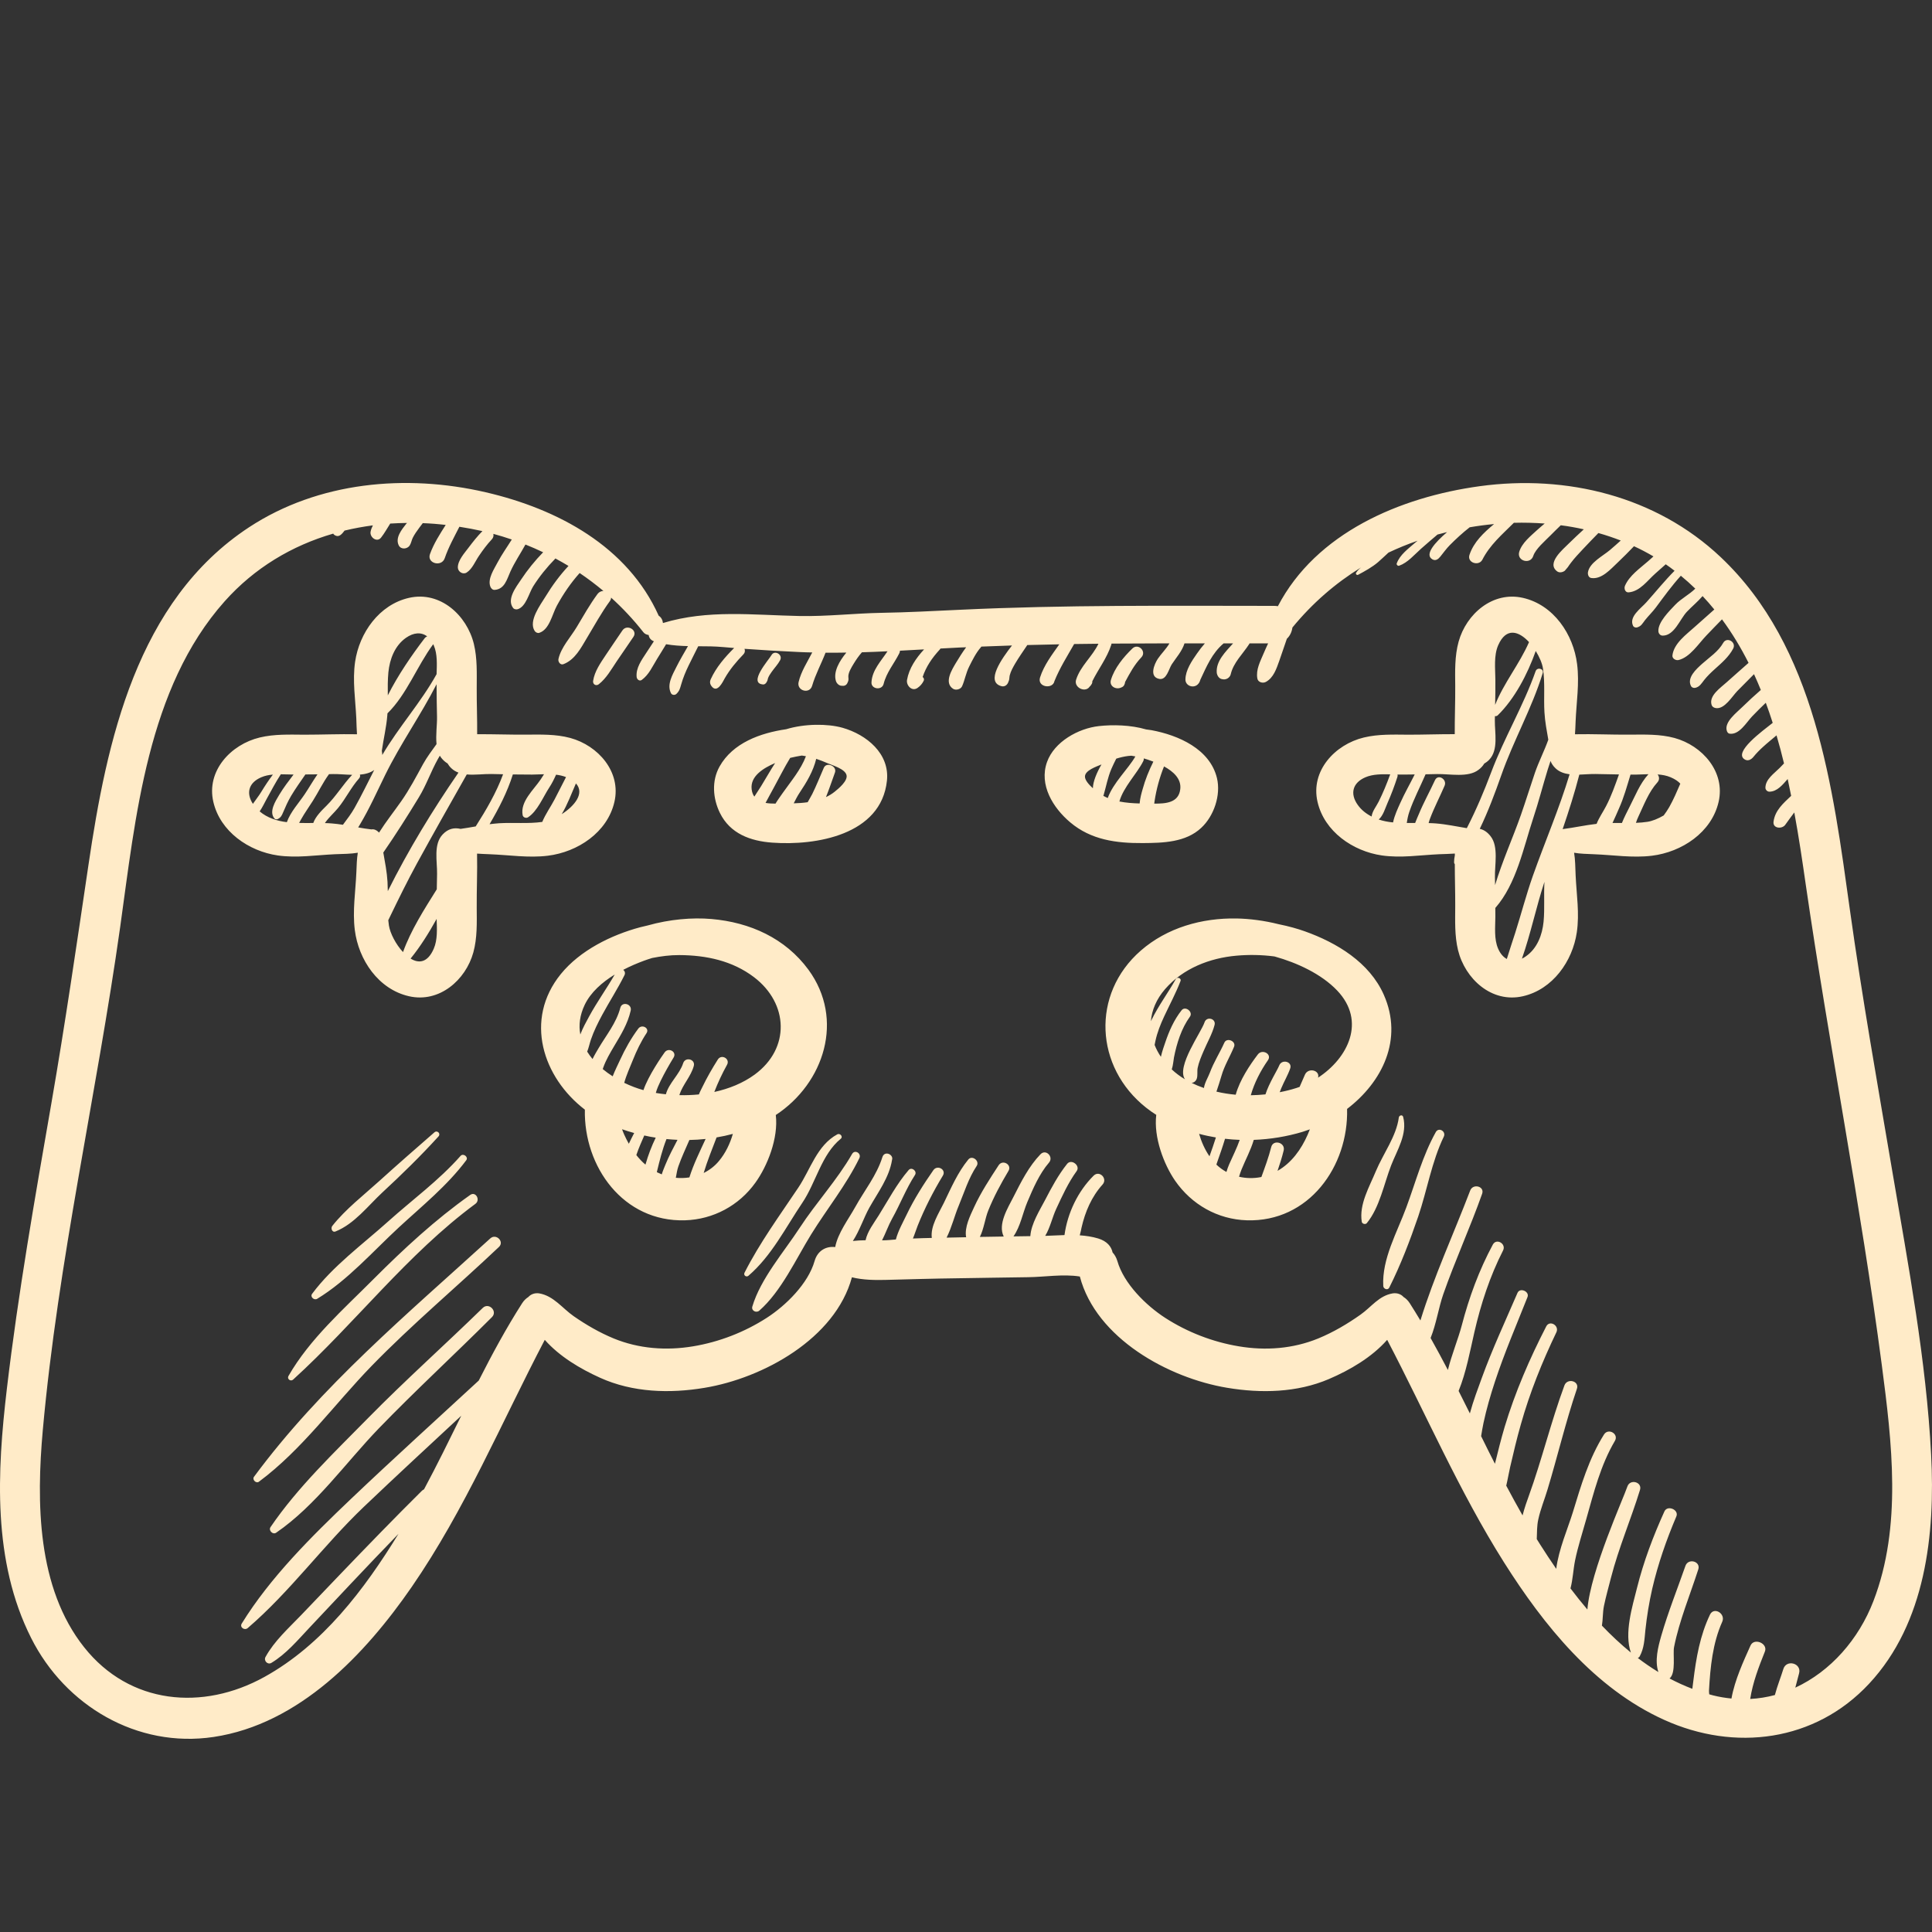 <?xml version="1.0" encoding="UTF-8"?>
<svg width="40px" height="40px" viewBox="0 0 40 40" version="1.1" xmlns="http://www.w3.org/2000/svg" xmlns:xlink="http://www.w3.org/1999/xlink">
    <rect x="0" y="0" width="40" height="40" fill="#333333" stroke="none"/>
    <!-- Generator: Sketch 62 (91390) - https://sketch.com -->
    <title>40icon-gamepad-yellow</title>
    <desc>Created with Sketch.</desc>
    <g id="40icon-gamepad-yellow" stroke="none" stroke-width="1" fill="none" fill-rule="evenodd">
        <g id="Group-2">
            <g>
                <rect id="Rectangle" x="0" y="0" width="40" height="40"></rect>
                <path d="M17.282,16.391 C17.225,16.437 17.164,16.473 17.101,16.503 C17.168,16.336 17.225,16.164 17.287,15.994 C17.334,15.862 17.113,15.766 17.056,15.897 C16.977,16.078 16.904,16.262 16.817,16.439 C16.789,16.493 16.754,16.55 16.722,16.609 C16.626,16.623 16.529,16.629 16.433,16.632 C16.474,16.552 16.513,16.475 16.553,16.416 C16.702,16.192 16.836,15.97 16.899,15.711 C16.978,15.737 17.054,15.767 17.13,15.8 C17.235,15.846 17.493,15.918 17.526,16.046 C17.557,16.165 17.365,16.324 17.282,16.391 Z M16.208,16.414 C16.161,16.482 16.104,16.558 16.056,16.638 C15.987,16.638 15.916,16.635 15.85,16.623 C15.902,16.523 15.958,16.424 16.014,16.32 C16.131,16.108 16.235,15.895 16.36,15.691 C16.44,15.672 16.519,15.656 16.6,15.643 C16.629,15.646 16.657,15.652 16.686,15.657 C16.58,15.937 16.379,16.171 16.208,16.414 Z M15.618,16.493 C15.589,16.454 15.569,16.403 15.562,16.339 C15.53,16.069 15.807,15.901 16.048,15.798 C15.947,15.953 15.856,16.117 15.758,16.276 C15.714,16.346 15.665,16.419 15.618,16.493 Z M17.441,15.067 C17.129,14.98 16.658,14.982 16.276,15.098 C15.742,15.176 15.172,15.38 14.897,15.871 C14.731,16.168 14.758,16.531 14.905,16.831 C15.116,17.26 15.535,17.413 15.989,17.446 C16.889,17.512 18.244,17.289 18.363,16.164 C18.423,15.604 17.943,15.209 17.441,15.067 Z M27.289,22.312 C27.333,22.155 27.081,22.096 27.016,22.253 C26.98,22.337 26.944,22.42 26.907,22.503 C26.886,22.511 26.865,22.518 26.843,22.525 C26.731,22.561 26.614,22.59 26.495,22.613 C26.505,22.585 26.517,22.557 26.528,22.529 C26.585,22.392 26.663,22.262 26.712,22.122 C26.762,21.978 26.539,21.921 26.485,22.059 C26.447,22.156 26.273,22.426 26.2,22.658 C26.099,22.668 25.997,22.674 25.896,22.676 C25.97,22.417 26.099,22.169 26.251,21.951 C26.341,21.823 26.134,21.711 26.043,21.83 C25.876,22.049 25.667,22.362 25.584,22.665 C25.45,22.653 25.316,22.632 25.185,22.601 C25.221,22.492 25.258,22.383 25.289,22.274 C25.348,22.064 25.468,21.873 25.55,21.671 C25.597,21.557 25.4,21.473 25.349,21.587 C25.255,21.797 25.129,21.991 25.049,22.208 C25.015,22.3 24.941,22.416 24.926,22.526 C24.838,22.496 24.753,22.46 24.671,22.42 C24.718,22.416 24.759,22.384 24.777,22.335 C24.801,22.266 24.782,22.185 24.796,22.111 C24.82,21.992 24.871,21.874 24.919,21.762 C24.993,21.585 25.097,21.409 25.146,21.222 C25.182,21.088 24.982,21.035 24.939,21.165 C24.871,21.374 24.348,22.084 24.534,22.346 C24.433,22.286 24.342,22.218 24.26,22.141 C24.289,22.055 24.296,21.941 24.306,21.892 C24.364,21.599 24.459,21.294 24.636,21.049 C24.708,20.95 24.54,20.818 24.463,20.917 C24.306,21.116 24.203,21.35 24.123,21.59 C24.105,21.643 24.062,21.759 24.035,21.88 C23.982,21.801 23.938,21.719 23.905,21.634 C23.911,21.61 23.916,21.584 23.922,21.551 C23.959,21.377 24.025,21.212 24.1,21.05 C24.215,20.803 24.344,20.565 24.442,20.31 C24.463,20.254 24.374,20.219 24.345,20.269 C24.183,20.557 23.984,20.822 23.84,21.119 C23.837,21.128 23.832,21.136 23.828,21.143 C23.846,20.918 23.939,20.689 24.123,20.477 C24.494,20.05 25.047,19.834 25.602,19.786 C25.861,19.763 26.12,19.768 26.377,19.801 C26.382,19.802 26.388,19.803 26.393,19.804 C26.848,19.931 27.354,20.161 27.684,20.507 C28.29,21.143 27.909,21.907 27.289,22.312 Z M27.075,23.49 C26.938,23.802 26.737,24.078 26.45,24.241 C26.497,24.103 26.542,23.964 26.577,23.82 C26.617,23.654 26.36,23.583 26.319,23.749 C26.266,23.961 26.19,24.163 26.116,24.368 C26.111,24.368 26.107,24.37 26.103,24.371 C25.952,24.4 25.799,24.397 25.653,24.363 C25.669,24.313 25.684,24.262 25.705,24.212 C25.789,24.006 25.895,23.813 25.958,23.6 C26.302,23.587 26.642,23.531 26.963,23.435 C27.015,23.419 27.067,23.401 27.119,23.382 C27.105,23.419 27.09,23.456 27.075,23.49 Z M25.392,24.264 C25.317,24.223 25.247,24.172 25.184,24.112 C25.188,24.098 25.193,24.085 25.197,24.072 C25.255,23.908 25.313,23.743 25.363,23.577 C25.465,23.589 25.565,23.596 25.667,23.6 C25.607,23.773 25.523,23.936 25.449,24.105 C25.426,24.157 25.408,24.21 25.392,24.264 Z M25.041,23.94 C24.944,23.799 24.873,23.638 24.826,23.475 C24.94,23.506 25.057,23.53 25.174,23.55 C25.133,23.681 25.087,23.811 25.041,23.94 Z M28.65,20.595 C28.355,19.928 27.679,19.518 27.012,19.281 C26.867,19.229 26.679,19.176 26.475,19.135 C26.176,19.06 25.873,19.021 25.602,19.016 C24.884,19.003 24.163,19.206 23.618,19.682 C22.586,20.583 22.668,22.096 23.73,22.934 C23.797,22.988 23.867,23.036 23.939,23.082 C23.883,23.548 24.095,24.105 24.329,24.445 C24.671,24.939 25.209,25.246 25.815,25.265 C27.099,25.304 27.921,24.148 27.89,22.959 C28.617,22.404 29.059,21.52 28.65,20.595 Z M34.56,16.71 C34.526,16.77 34.486,16.827 34.445,16.883 C34.327,16.952 34.204,17.001 34.106,17.015 C34.028,17.027 33.949,17.033 33.87,17.036 C33.885,16.991 33.901,16.947 33.921,16.907 C34.034,16.668 34.134,16.397 34.314,16.199 C34.364,16.144 34.354,16.078 34.319,16.034 C34.414,16.04 34.506,16.057 34.59,16.093 C34.682,16.132 34.746,16.177 34.789,16.225 C34.718,16.389 34.648,16.554 34.56,16.71 Z M33.58,17.039 C33.516,17.039 33.45,17.038 33.385,17.039 C33.434,16.937 33.477,16.833 33.519,16.739 C33.62,16.514 33.686,16.274 33.758,16.037 C33.798,16.037 33.838,16.037 33.878,16.037 C33.958,16.036 34.043,16.031 34.129,16.029 C33.948,16.23 33.857,16.475 33.735,16.712 C33.686,16.809 33.627,16.922 33.58,17.039 Z M33.056,17.057 C32.82,17.084 32.588,17.136 32.353,17.166 C32.48,16.794 32.6,16.419 32.698,16.038 C32.814,16.034 32.931,16.023 33.033,16.025 C33.195,16.028 33.357,16.031 33.519,16.034 C33.439,16.257 33.361,16.481 33.252,16.69 C33.193,16.805 33.105,16.929 33.056,17.057 Z M31.736,18.134 C31.599,18.522 31.495,18.924 31.37,19.317 C31.313,19.494 31.252,19.674 31.197,19.855 C31.125,19.816 31.062,19.745 31.017,19.641 C30.93,19.441 30.958,19.194 30.96,18.981 C30.96,18.921 30.96,18.859 30.959,18.799 C30.96,18.798 30.96,18.798 30.96,18.797 C31.396,18.298 31.54,17.556 31.743,16.942 C31.854,16.609 31.94,16.271 32.043,15.936 C32.062,15.874 32.082,15.815 32.102,15.755 C32.122,15.808 32.155,15.859 32.206,15.907 C32.285,15.983 32.387,16.016 32.497,16.031 C32.281,16.745 31.986,17.429 31.736,18.134 Z M31.958,19.084 C31.931,19.356 31.827,19.635 31.594,19.798 C31.566,19.818 31.538,19.835 31.51,19.848 C31.693,19.328 31.806,18.773 31.976,18.258 C31.96,18.533 31.984,18.81 31.958,19.084 Z M30.951,18.162 C30.945,17.908 31.029,17.529 30.863,17.316 C30.795,17.227 30.719,17.178 30.637,17.16 C30.811,16.798 30.954,16.416 31.082,16.052 C31.334,15.332 31.716,14.667 31.94,13.937 C31.97,13.843 31.825,13.805 31.793,13.897 C31.539,14.618 31.141,15.278 30.872,15.994 C30.726,16.381 30.566,16.761 30.377,17.13 C30.374,17.135 30.371,17.141 30.368,17.146 C30.155,17.111 29.943,17.065 29.727,17.048 C29.677,17.044 29.627,17.042 29.578,17.041 C29.586,17.011 29.594,16.983 29.604,16.957 C29.692,16.721 29.81,16.498 29.909,16.267 C29.965,16.135 29.773,16.017 29.71,16.152 C29.602,16.387 29.475,16.614 29.376,16.854 C29.354,16.908 29.324,16.971 29.299,17.039 C29.241,17.04 29.183,17.04 29.126,17.039 C29.137,16.963 29.151,16.887 29.18,16.804 C29.272,16.537 29.404,16.289 29.515,16.031 C29.597,16.029 29.677,16.028 29.758,16.026 C30.014,16.021 30.396,16.104 30.61,15.939 C30.664,15.899 30.702,15.856 30.729,15.81 C30.763,15.79 30.798,15.765 30.831,15.731 C31.029,15.525 30.945,15.169 30.949,14.909 C30.949,14.882 30.95,14.853 30.951,14.826 C30.97,14.83 30.993,14.826 31.009,14.81 C31.357,14.47 31.624,13.963 31.796,13.478 C31.874,13.604 31.931,13.739 31.946,13.843 C31.991,14.14 31.958,14.446 31.976,14.746 C31.987,14.938 32.023,15.126 32.056,15.315 C31.974,15.546 31.858,15.769 31.779,16 C31.68,16.29 31.59,16.583 31.489,16.872 C31.322,17.347 31.101,17.834 30.954,18.326 C30.952,18.271 30.951,18.217 30.951,18.162 Z M28.842,17.027 C28.838,17.027 28.834,17.027 28.83,17.026 C28.734,17.017 28.638,16.998 28.545,16.967 C28.637,16.887 28.679,16.734 28.725,16.63 C28.804,16.451 28.873,16.268 28.933,16.081 C28.939,16.063 28.937,16.049 28.933,16.036 C29.052,16.037 29.171,16.036 29.29,16.034 C29.191,16.232 29.081,16.423 28.991,16.625 C28.943,16.732 28.871,16.882 28.842,17.027 Z M28.398,16.905 C28.286,16.848 28.186,16.771 28.111,16.665 C27.945,16.433 28.003,16.207 28.269,16.093 C28.425,16.026 28.609,16.028 28.784,16.032 C28.782,16.035 28.781,16.037 28.78,16.039 C28.711,16.229 28.634,16.416 28.544,16.597 C28.496,16.694 28.409,16.797 28.398,16.905 Z M31.017,13.362 C31.185,12.975 31.451,13.071 31.657,13.294 C31.46,13.747 31.134,14.14 30.955,14.594 C30.959,14.42 30.962,14.245 30.96,14.07 C30.958,13.844 30.925,13.576 31.017,13.362 Z M34.669,15.279 C34.367,15.197 34.052,15.208 33.742,15.21 C33.364,15.213 32.986,15.194 32.608,15.202 C32.615,15.12 32.617,15.034 32.621,14.942 C32.637,14.544 32.703,14.147 32.652,13.749 C32.576,13.135 32.168,12.523 31.53,12.378 C30.904,12.236 30.358,12.711 30.199,13.285 C30.116,13.585 30.126,13.898 30.129,14.205 C30.131,14.537 30.117,14.869 30.119,15.2 C29.8,15.199 29.481,15.211 29.162,15.211 C28.851,15.209 28.542,15.196 28.238,15.269 C27.64,15.412 27.129,15.959 27.278,16.602 C27.419,17.216 28.01,17.624 28.61,17.711 C29.006,17.768 29.397,17.704 29.793,17.686 C29.909,17.681 30.017,17.68 30.121,17.672 C30.121,17.684 30.121,17.697 30.121,17.709 C30.111,17.757 30.105,17.805 30.105,17.854 C30.105,17.87 30.111,17.882 30.12,17.891 C30.12,18.179 30.13,18.467 30.129,18.755 C30.128,19.063 30.114,19.37 30.187,19.672 C30.332,20.266 30.883,20.774 31.53,20.626 C32.148,20.485 32.559,19.899 32.646,19.303 C32.704,18.91 32.64,18.521 32.622,18.128 C32.614,17.956 32.615,17.802 32.59,17.655 C32.716,17.677 32.85,17.68 33,17.686 C33.401,17.701 33.801,17.766 34.201,17.717 C34.819,17.641 35.436,17.236 35.582,16.602 C35.725,15.981 35.246,15.437 34.669,15.279 Z M23.595,16.635 C23.455,16.631 23.313,16.621 23.176,16.594 C23.259,16.295 23.543,16.014 23.67,15.759 C23.68,15.739 23.683,15.72 23.681,15.702 C23.711,15.711 23.741,15.72 23.771,15.73 C23.804,15.741 23.841,15.754 23.879,15.769 C23.788,15.952 23.71,16.143 23.657,16.339 C23.639,16.401 23.603,16.522 23.595,16.635 Z M22.842,16.476 C22.844,16.472 22.848,16.469 22.849,16.463 C22.903,16.277 22.933,16.1 23.01,15.919 C23.041,15.847 23.076,15.776 23.111,15.707 C23.19,15.682 23.27,15.663 23.355,15.652 C23.377,15.649 23.4,15.647 23.423,15.646 C23.45,15.651 23.478,15.656 23.506,15.661 C23.506,15.662 23.505,15.663 23.505,15.664 C23.358,15.92 23.046,16.209 22.935,16.522 C22.903,16.508 22.872,16.493 22.842,16.476 Z M22.627,16.32 C22.544,16.245 22.458,16.149 22.463,16.072 C22.471,15.946 22.702,15.871 22.805,15.827 C22.705,16 22.629,16.183 22.627,16.32 Z M23.904,16.587 C23.941,16.342 24.007,16.099 24.1,15.868 C24.293,15.973 24.462,16.125 24.436,16.339 C24.403,16.624 24.132,16.639 23.897,16.638 C23.899,16.619 23.901,16.602 23.904,16.587 Z M24.871,17.139 C25.133,16.895 25.28,16.463 25.196,16.11 C25.05,15.506 24.397,15.222 23.843,15.118 C23.816,15.113 23.776,15.107 23.729,15.102 C23.41,15.008 23.035,15.001 22.751,15.033 C22.325,15.08 21.828,15.357 21.678,15.775 C21.507,16.25 21.801,16.725 22.158,17.026 C22.589,17.39 23.112,17.459 23.661,17.455 C24.077,17.452 24.549,17.442 24.871,17.139 Z M10.337,17.044 C10.27,17.049 10.203,17.056 10.136,17.064 C10.328,16.736 10.503,16.4 10.618,16.034 C10.752,16.036 10.884,16.037 11.017,16.037 C11.096,16.036 11.178,16.031 11.263,16.03 C11.241,16.065 11.218,16.101 11.195,16.136 C11.049,16.353 10.767,16.596 10.821,16.877 C10.829,16.924 10.892,16.946 10.931,16.922 C11.126,16.798 11.247,16.495 11.373,16.303 C11.428,16.22 11.472,16.13 11.513,16.039 C11.585,16.048 11.654,16.063 11.719,16.089 C11.638,16.242 11.563,16.399 11.481,16.553 C11.399,16.709 11.293,16.855 11.227,17.017 C10.934,17.058 10.632,17.027 10.337,17.044 Z M9.849,17.11 C9.744,17.128 9.64,17.147 9.536,17.161 C9.404,17.13 9.28,17.156 9.167,17.274 C8.969,17.479 9.054,17.835 9.049,18.095 C9.048,18.201 9.045,18.307 9.043,18.412 C8.781,18.83 8.505,19.262 8.344,19.712 C8.194,19.551 8.077,19.321 8.052,19.161 C8.047,19.124 8.043,19.088 8.039,19.052 C8.051,19.026 8.063,19.001 8.075,18.977 C8.254,18.607 8.434,18.24 8.631,17.879 C8.969,17.261 9.317,16.647 9.664,16.034 C9.833,16.049 10.02,16.022 10.173,16.025 C10.254,16.026 10.335,16.028 10.416,16.03 C10.275,16.413 10.068,16.765 9.849,17.11 Z M8.981,19.641 C8.854,19.934 8.671,19.952 8.501,19.846 C8.704,19.597 8.879,19.315 9.04,19.025 C9.047,19.229 9.061,19.456 8.981,19.641 Z M8.023,18.258 C8.011,18.054 7.971,17.852 7.936,17.651 C8.194,17.278 8.442,16.886 8.673,16.506 C8.827,16.253 8.921,15.974 9.065,15.717 C9.079,15.693 9.092,15.669 9.106,15.646 C9.115,15.661 9.124,15.675 9.135,15.689 C9.176,15.741 9.22,15.779 9.266,15.806 C9.286,15.841 9.311,15.874 9.346,15.907 C9.389,15.948 9.438,15.976 9.492,15.996 C8.951,16.782 8.454,17.598 8.029,18.45 C8.028,18.385 8.026,18.322 8.023,18.258 Z M7.847,17.239 C7.843,17.233 7.838,17.228 7.834,17.224 C7.795,17.185 7.741,17.162 7.69,17.172 C7.598,17.162 7.507,17.147 7.416,17.131 C7.427,17.112 7.439,17.092 7.45,17.074 C7.649,16.742 7.807,16.387 7.977,16.04 C8.296,15.392 8.711,14.807 9.039,14.166 C9.039,14.392 9.043,14.617 9.048,14.842 C9.051,15.004 9.019,15.217 9.038,15.406 C8.942,15.54 8.84,15.673 8.76,15.818 C8.616,16.081 8.48,16.342 8.306,16.59 C8.158,16.801 7.989,17.014 7.847,17.239 Z M7.339,16.73 C7.274,16.845 7.186,16.961 7.1,17.076 C7.022,17.064 6.944,17.054 6.866,17.048 C6.82,17.044 6.773,17.042 6.727,17.041 C6.73,17.035 6.734,17.029 6.739,17.023 C6.816,16.916 6.916,16.83 7,16.728 C7.159,16.534 7.267,16.303 7.436,16.114 C7.457,16.09 7.46,16.062 7.451,16.038 C7.563,16.028 7.667,16.002 7.748,15.941 C7.613,16.205 7.484,16.472 7.339,16.73 Z M6.486,17.039 C6.388,17.04 6.29,17.041 6.193,17.038 C6.206,17.014 6.218,16.99 6.233,16.965 C6.307,16.832 6.396,16.71 6.477,16.581 C6.593,16.398 6.684,16.202 6.812,16.028 C6.841,16.028 6.87,16.027 6.898,16.026 C7.013,16.024 7.152,16.039 7.291,16.042 C7.1,16.244 6.958,16.485 6.761,16.68 C6.66,16.78 6.535,16.901 6.486,17.039 Z M5.939,17.022 C5.735,16.998 5.531,16.931 5.376,16.799 C5.433,16.716 5.479,16.617 5.522,16.539 C5.618,16.368 5.706,16.194 5.814,16.031 C5.902,16.031 5.99,16.035 6.072,16.036 C6.075,16.036 6.077,16.036 6.078,16.036 C5.975,16.171 5.871,16.306 5.783,16.453 C5.704,16.585 5.56,16.808 5.684,16.948 C5.701,16.967 5.732,16.967 5.753,16.956 C5.814,16.925 5.833,16.887 5.859,16.825 C5.91,16.705 5.96,16.591 6.027,16.478 C6.118,16.325 6.222,16.181 6.323,16.034 C6.406,16.034 6.489,16.034 6.573,16.032 C6.48,16.166 6.4,16.307 6.309,16.443 C6.189,16.622 6.013,16.811 5.939,17.022 Z M5.409,16.093 C5.484,16.06 5.566,16.044 5.65,16.037 C5.563,16.152 5.484,16.272 5.409,16.395 C5.362,16.475 5.294,16.557 5.236,16.643 C5.089,16.418 5.15,16.203 5.409,16.093 Z M8.019,14.811 C8.02,14.797 8.021,14.783 8.022,14.769 C8.424,14.375 8.634,13.789 8.969,13.338 C8.973,13.346 8.978,13.354 8.981,13.362 C9.059,13.543 9.045,13.762 9.039,13.958 C8.715,14.544 8.254,15.051 7.915,15.631 C7.914,15.603 7.911,15.575 7.905,15.545 C7.94,15.3 7.999,15.058 8.019,14.811 Z M8.041,13.92 C8.068,13.649 8.172,13.37 8.404,13.206 C8.566,13.092 8.724,13.084 8.844,13.176 C8.825,13.183 8.807,13.195 8.792,13.214 C8.519,13.571 8.239,13.98 8.029,14.397 C8.027,14.238 8.026,14.079 8.041,13.92 Z M11.924,16.22 C12.111,16.424 11.894,16.688 11.63,16.856 C11.749,16.658 11.835,16.421 11.924,16.22 Z M12.721,16.602 C12.864,15.981 12.386,15.437 11.808,15.279 C11.506,15.197 11.191,15.208 10.881,15.21 C10.547,15.212 10.214,15.199 9.879,15.201 C9.882,14.883 9.868,14.567 9.87,14.249 C9.87,13.942 9.884,13.634 9.811,13.332 C9.666,12.739 9.115,12.231 8.468,12.378 C7.85,12.518 7.439,13.105 7.352,13.702 C7.295,14.094 7.359,14.483 7.377,14.876 C7.382,14.992 7.383,15.1 7.391,15.202 C7.028,15.195 6.665,15.211 6.301,15.211 C5.991,15.209 5.682,15.196 5.378,15.269 C4.78,15.412 4.268,15.959 4.417,16.602 C4.559,17.216 5.149,17.624 5.75,17.711 C6.145,17.768 6.536,17.704 6.932,17.686 C7.105,17.679 7.261,17.68 7.408,17.655 C7.387,17.781 7.384,17.914 7.378,18.063 C7.361,18.46 7.296,18.858 7.346,19.256 C7.423,19.869 7.831,20.481 8.468,20.626 C9.094,20.769 9.641,20.293 9.8,19.719 C9.882,19.419 9.872,19.106 9.87,18.799 C9.867,18.424 9.885,18.048 9.877,17.673 C9.96,17.679 10.047,17.682 10.14,17.686 C10.54,17.701 10.941,17.766 11.341,17.717 C11.959,17.641 12.575,17.236 12.721,16.602 Z M14.886,24.036 C14.798,24.143 14.689,24.226 14.569,24.285 C14.643,24.036 14.744,23.792 14.836,23.549 C14.949,23.53 15.061,23.506 15.173,23.476 C15.115,23.677 15.02,23.876 14.886,24.036 Z M13.992,24.385 C14.008,24.301 14.02,24.217 14.045,24.148 C14.11,23.962 14.195,23.783 14.273,23.602 C14.385,23.6 14.497,23.593 14.609,23.581 C14.491,23.838 14.358,24.104 14.273,24.377 C14.181,24.391 14.086,24.394 13.992,24.385 Z M13.701,24.314 C13.666,24.3 13.632,24.285 13.6,24.269 C13.601,24.264 13.601,24.259 13.602,24.255 C13.656,24.031 13.713,23.8 13.799,23.583 C13.874,23.59 13.95,23.596 14.027,23.599 C13.938,23.769 13.848,23.938 13.776,24.115 C13.752,24.175 13.722,24.243 13.701,24.314 Z M13.761,21.788 C13.707,21.862 13.42,22.275 13.322,22.57 C13.19,22.534 13.055,22.482 12.924,22.419 C12.968,22.256 13.045,22.093 13.103,21.946 C13.18,21.753 13.27,21.565 13.385,21.391 C13.455,21.286 13.291,21.198 13.217,21.294 C13.068,21.492 12.941,21.719 12.838,21.944 C12.787,22.055 12.73,22.167 12.685,22.284 C12.613,22.238 12.544,22.188 12.479,22.134 C12.483,22.123 12.487,22.111 12.491,22.099 C12.546,21.945 12.63,21.803 12.714,21.661 C12.855,21.425 12.997,21.195 13.058,20.923 C13.089,20.785 12.879,20.726 12.843,20.865 C12.76,21.181 12.552,21.431 12.389,21.708 C12.351,21.772 12.306,21.847 12.268,21.926 C12.227,21.877 12.19,21.826 12.157,21.773 C12.189,21.693 12.205,21.611 12.234,21.524 C12.295,21.346 12.379,21.177 12.468,21.012 C12.617,20.736 12.788,20.473 12.928,20.192 C12.952,20.147 12.934,20.103 12.904,20.079 C13.047,20.004 13.194,19.942 13.332,19.891 C13.388,19.871 13.445,19.851 13.503,19.834 C13.686,19.798 13.871,19.773 14.064,19.774 C14.621,19.777 15.162,19.89 15.612,20.232 C16.327,20.777 16.364,21.705 15.626,22.247 C15.383,22.425 15.094,22.541 14.789,22.608 C14.864,22.414 14.951,22.228 15.052,22.046 C15.122,21.922 14.938,21.816 14.862,21.936 C14.746,22.119 14.637,22.308 14.543,22.503 C14.525,22.541 14.493,22.598 14.47,22.659 C14.337,22.672 14.203,22.677 14.07,22.674 C14.069,22.671 14.069,22.667 14.068,22.663 C14.136,22.455 14.306,22.284 14.364,22.07 C14.402,21.93 14.191,21.874 14.145,22.01 C14.069,22.246 13.851,22.419 13.786,22.656 C13.716,22.649 13.646,22.64 13.578,22.628 C13.601,22.541 13.64,22.458 13.678,22.378 C13.759,22.213 13.85,22.052 13.946,21.895 C14.019,21.776 13.84,21.678 13.761,21.788 Z M13.367,24.101 C13.366,24.104 13.365,24.108 13.363,24.112 C13.294,24.054 13.232,23.987 13.175,23.915 C13.177,23.909 13.178,23.902 13.181,23.896 C13.226,23.764 13.283,23.637 13.339,23.509 C13.417,23.527 13.496,23.542 13.576,23.554 C13.49,23.731 13.419,23.918 13.367,24.101 Z M13.019,23.68 C12.984,23.618 12.952,23.555 12.923,23.49 C12.907,23.455 12.893,23.418 12.879,23.38 C12.962,23.408 13.045,23.435 13.13,23.458 C13.092,23.532 13.054,23.605 13.019,23.68 Z M12.015,21.418 C11.979,21.227 12.002,21.02 12.107,20.801 C12.231,20.544 12.466,20.337 12.727,20.177 C12.558,20.471 12.359,20.746 12.197,21.045 C12.138,21.153 12.065,21.284 12.015,21.418 Z M15.639,24.487 C15.888,24.142 16.119,23.565 16.062,23.085 C17.065,22.426 17.49,21.104 16.738,20.077 C16.258,19.424 15.528,19.096 14.73,19.027 C14.332,18.992 13.857,19.034 13.412,19.16 C13.357,19.172 13.305,19.185 13.257,19.197 C12.654,19.358 12.009,19.677 11.611,20.167 C10.844,21.113 11.24,22.308 12.109,22.974 C12.084,24.157 12.905,25.303 14.183,25.265 C14.768,25.247 15.3,24.96 15.639,24.487 Z M38.787,33.149 C38.483,33.94 37.901,34.603 37.17,34.941 C37.195,34.842 37.222,34.743 37.248,34.644 C37.305,34.435 36.985,34.348 36.922,34.556 C36.874,34.714 36.797,34.903 36.747,35.094 C36.582,35.138 36.411,35.166 36.236,35.175 C36.288,34.837 36.413,34.511 36.54,34.194 C36.608,34.025 36.317,33.901 36.242,34.07 C36.101,34.385 35.917,34.779 35.848,35.166 C35.722,35.154 35.595,35.133 35.467,35.101 C35.44,35.094 35.414,35.086 35.388,35.079 C35.384,35.05 35.382,35.023 35.383,34.997 C35.41,34.515 35.458,34.022 35.657,33.577 C35.732,33.408 35.485,33.258 35.403,33.43 C35.196,33.863 35.117,34.326 35.059,34.799 C35.053,34.85 35.044,34.907 35.038,34.965 C34.876,34.904 34.719,34.831 34.566,34.751 C34.706,34.636 34.63,34.242 34.66,34.099 C34.768,33.555 34.991,33.02 35.161,32.493 C35.216,32.324 34.952,32.254 34.895,32.42 C34.727,32.9 34.536,33.378 34.395,33.866 C34.328,34.1 34.256,34.38 34.335,34.618 C34.188,34.529 34.046,34.431 33.909,34.327 C33.925,34.32 33.939,34.31 33.948,34.294 C34.042,34.119 34.046,33.944 34.066,33.749 C34.097,33.46 34.143,33.176 34.208,32.892 C34.327,32.379 34.501,31.881 34.707,31.396 C34.766,31.257 34.523,31.154 34.46,31.292 C34.228,31.804 34.029,32.329 33.893,32.874 C33.796,33.26 33.623,33.815 33.766,34.215 C33.556,34.043 33.356,33.856 33.166,33.657 C33.188,33.525 33.181,33.38 33.208,33.25 C33.248,33.055 33.304,32.86 33.353,32.667 C33.512,32.048 33.766,31.458 33.954,30.848 C34.006,30.682 33.748,30.613 33.693,30.777 C33.616,31.011 32.93,32.518 32.865,33.323 C32.743,33.18 32.627,33.034 32.515,32.886 C32.565,32.699 32.571,32.502 32.61,32.308 C32.669,32.019 32.762,31.739 32.841,31.455 C32.999,30.897 33.138,30.335 33.435,29.831 C33.52,29.687 33.298,29.558 33.209,29.7 C32.896,30.198 32.733,30.755 32.563,31.313 C32.463,31.638 32.271,32.076 32.22,32.481 C32.103,32.312 31.992,32.142 31.885,31.974 C31.861,31.938 31.84,31.902 31.817,31.865 C31.823,31.73 31.818,31.591 31.849,31.456 C31.895,31.243 31.979,31.043 32.041,30.835 C32.25,30.143 32.415,29.441 32.648,28.754 C32.704,28.591 32.449,28.525 32.39,28.683 C32.111,29.438 31.923,30.223 31.65,30.978 C31.619,31.062 31.565,31.212 31.523,31.375 C31.407,31.172 31.295,30.966 31.185,30.759 C31.216,30.631 31.237,30.499 31.265,30.378 C31.334,30.081 31.403,29.785 31.487,29.492 C31.672,28.834 31.927,28.2 32.223,27.584 C32.29,27.445 32.084,27.322 32.013,27.462 C31.669,28.13 31.369,28.823 31.152,29.543 C31.077,29.795 31.014,30.051 30.951,30.306 C30.854,30.116 30.759,29.926 30.665,29.734 C30.68,29.643 30.695,29.551 30.714,29.461 C30.776,29.171 30.859,28.885 30.952,28.603 C31.147,28.011 31.395,27.436 31.625,26.855 C31.672,26.737 31.468,26.651 31.418,26.768 C31.166,27.353 30.896,27.931 30.679,28.529 C30.602,28.742 30.503,28.999 30.432,29.263 C30.355,29.108 30.277,28.952 30.199,28.798 C30.355,28.415 30.437,27.966 30.525,27.583 C30.66,26.996 30.845,26.428 31.119,25.89 C31.19,25.751 30.983,25.629 30.908,25.767 C30.622,26.298 30.416,26.86 30.264,27.442 C30.191,27.72 30.056,28.044 29.977,28.364 C29.861,28.142 29.742,27.921 29.619,27.702 C29.736,27.412 29.785,27.073 29.88,26.8 C30.126,26.096 30.437,25.419 30.686,24.716 C30.741,24.56 30.497,24.498 30.439,24.648 C30.091,25.558 29.692,26.42 29.408,27.339 C29.336,27.219 29.262,27.099 29.187,26.981 C29.15,26.924 29.107,26.882 29.059,26.853 C29.008,26.794 28.923,26.764 28.834,26.778 C28.548,26.827 28.396,27.057 28.17,27.217 C27.899,27.409 27.604,27.583 27.296,27.71 C26.773,27.925 26.204,27.968 25.647,27.874 C25.107,27.784 24.583,27.581 24.124,27.285 C23.724,27.026 23.267,26.575 23.134,26.109 C23.112,26.035 23.077,25.976 23.035,25.931 C23.009,25.807 22.918,25.696 22.736,25.641 C22.61,25.603 22.483,25.585 22.355,25.576 C22.373,25.515 22.384,25.455 22.392,25.417 C22.466,25.09 22.6,24.776 22.827,24.525 C22.939,24.401 22.762,24.222 22.642,24.341 C22.315,24.666 22.101,25.117 22.039,25.571 C21.906,25.575 21.773,25.582 21.64,25.587 C21.742,25.419 21.786,25.204 21.868,25.028 C21.993,24.759 22.115,24.489 22.291,24.246 C22.373,24.133 22.182,23.986 22.094,24.096 C21.911,24.326 21.774,24.581 21.639,24.842 C21.526,25.058 21.348,25.337 21.332,25.593 C21.215,25.595 21.099,25.597 20.983,25.598 C21.126,25.395 21.174,25.115 21.269,24.889 C21.387,24.61 21.518,24.303 21.718,24.071 C21.82,23.953 21.655,23.782 21.543,23.897 C21.302,24.146 21.14,24.47 20.985,24.776 C20.867,25.008 20.654,25.345 20.781,25.601 C20.617,25.603 20.452,25.606 20.287,25.609 C20.37,25.444 20.395,25.225 20.46,25.065 C20.575,24.778 20.721,24.508 20.879,24.243 C20.957,24.113 20.758,23.999 20.676,24.125 C20.493,24.405 20.307,24.689 20.167,24.994 C20.087,25.168 19.963,25.413 20.003,25.616 C19.996,25.616 19.988,25.616 19.981,25.616 C19.854,25.62 19.726,25.622 19.598,25.624 C19.703,25.419 19.764,25.164 19.848,24.966 C19.964,24.686 20.052,24.394 20.221,24.14 C20.289,24.037 20.128,23.909 20.048,24.006 C19.827,24.276 19.692,24.594 19.542,24.904 C19.44,25.114 19.259,25.387 19.292,25.63 C19.162,25.633 19.031,25.636 18.901,25.642 C18.937,25.557 18.965,25.464 18.999,25.378 C19.142,25.019 19.321,24.67 19.521,24.34 C19.597,24.214 19.407,24.11 19.325,24.226 C19.123,24.516 18.926,24.824 18.773,25.144 C18.701,25.295 18.594,25.483 18.548,25.662 C18.501,25.665 18.454,25.669 18.407,25.674 C18.361,25.677 18.312,25.68 18.262,25.68 C18.337,25.532 18.395,25.365 18.469,25.233 C18.636,24.936 18.758,24.612 18.944,24.326 C18.994,24.247 18.874,24.152 18.812,24.225 C18.567,24.51 18.39,24.848 18.192,25.165 C18.095,25.32 17.958,25.496 17.921,25.678 C17.833,25.679 17.744,25.683 17.658,25.693 C17.797,25.479 17.886,25.206 17.998,25.005 C18.176,24.688 18.411,24.38 18.469,24.013 C18.505,23.904 18.314,23.814 18.269,23.957 C18.149,24.338 17.899,24.643 17.707,24.99 C17.567,25.242 17.347,25.529 17.292,25.818 C17.291,25.818 17.29,25.819 17.289,25.819 C17.113,25.798 16.929,25.884 16.865,26.109 C16.732,26.574 16.274,27.027 15.874,27.285 C15.414,27.581 14.891,27.784 14.351,27.874 C13.795,27.967 13.225,27.925 12.703,27.71 C12.413,27.59 12.137,27.43 11.88,27.252 C11.641,27.086 11.464,26.83 11.164,26.778 C11.076,26.764 10.991,26.794 10.939,26.853 C10.892,26.882 10.848,26.924 10.811,26.981 C10.48,27.498 10.189,28.037 9.912,28.583 C9.03,29.398 8.137,30.205 7.268,31.032 C6.456,31.805 5.595,32.657 5.005,33.614 C4.957,33.692 5.063,33.763 5.128,33.708 C6.004,32.957 6.696,31.995 7.532,31.198 C8.199,30.563 8.875,29.937 9.55,29.311 C9.298,29.822 9.048,30.333 8.779,30.835 C8.765,30.842 8.75,30.851 8.737,30.863 C8.166,31.429 7.606,32.007 7.05,32.587 C6.778,32.87 6.508,33.155 6.236,33.438 C5.975,33.71 5.679,33.974 5.497,34.306 C5.455,34.382 5.54,34.475 5.619,34.428 C5.924,34.244 6.159,33.963 6.401,33.706 C6.687,33.403 6.973,33.098 7.259,32.794 C7.587,32.446 7.917,32.1 8.25,31.757 C7.542,32.911 6.68,34.051 5.475,34.719 C4.197,35.427 2.684,35.291 1.743,34.106 C0.763,32.873 0.753,31.098 0.886,29.61 C1.201,26.113 1.998,22.668 2.488,19.194 C2.807,16.922 3.05,14.247 4.651,12.45 C5.269,11.756 6.047,11.295 6.899,11.048 C6.909,11.067 6.928,11.083 6.961,11.094 C7.031,11.118 7.087,11.045 7.124,10.998 C7.128,10.993 7.131,10.99 7.134,10.985 C7.326,10.939 7.522,10.903 7.72,10.877 C7.699,10.918 7.682,10.961 7.673,11.006 C7.649,11.119 7.802,11.241 7.889,11.131 C7.961,11.04 8.016,10.937 8.079,10.84 C8.194,10.833 8.31,10.828 8.427,10.827 C8.421,10.834 8.414,10.841 8.408,10.848 C8.315,10.967 8.178,11.135 8.256,11.292 C8.302,11.383 8.434,11.37 8.483,11.292 C8.513,11.245 8.521,11.186 8.545,11.136 C8.582,11.061 8.632,10.993 8.681,10.926 C8.704,10.894 8.729,10.863 8.753,10.831 C8.834,10.834 8.914,10.839 8.996,10.845 C9.074,10.851 9.151,10.86 9.228,10.868 C9.105,11.061 8.981,11.253 8.902,11.472 C8.833,11.663 9.143,11.748 9.208,11.556 C9.286,11.328 9.403,11.119 9.511,10.906 C9.672,10.931 9.831,10.961 9.988,10.996 C9.883,11.102 9.791,11.219 9.702,11.337 C9.617,11.451 9.479,11.6 9.479,11.748 C9.48,11.837 9.584,11.904 9.663,11.853 C9.779,11.778 9.84,11.62 9.916,11.509 C9.997,11.389 10.083,11.272 10.182,11.167 C10.216,11.131 10.223,11.09 10.214,11.053 C10.343,11.088 10.47,11.127 10.596,11.17 C10.498,11.328 10.389,11.479 10.302,11.644 C10.229,11.785 10.089,11.986 10.153,12.147 C10.167,12.182 10.199,12.216 10.241,12.213 C10.448,12.198 10.493,11.998 10.567,11.834 C10.655,11.639 10.777,11.461 10.879,11.274 C11.003,11.323 11.125,11.377 11.245,11.434 C11.077,11.607 10.923,11.796 10.79,11.997 C10.686,12.152 10.484,12.409 10.625,12.589 C10.645,12.614 10.688,12.622 10.718,12.613 C10.889,12.563 10.952,12.279 11.038,12.141 C11.168,11.935 11.322,11.745 11.492,11.571 C11.494,11.568 11.496,11.565 11.498,11.562 C11.59,11.612 11.681,11.663 11.77,11.717 C11.589,11.911 11.431,12.126 11.294,12.352 C11.187,12.526 10.936,12.857 11.07,13.063 C11.09,13.093 11.13,13.114 11.166,13.102 C11.377,13.033 11.432,12.717 11.53,12.539 C11.662,12.297 11.817,12.069 12.001,11.864 C12.171,11.979 12.335,12.103 12.493,12.235 C12.449,12.236 12.404,12.254 12.371,12.298 C12.211,12.516 12.079,12.75 11.94,12.983 C11.815,13.192 11.614,13.404 11.562,13.645 C11.55,13.702 11.602,13.777 11.668,13.75 C11.907,13.656 12.027,13.416 12.153,13.206 C12.307,12.951 12.449,12.688 12.626,12.446 C12.644,12.421 12.651,12.397 12.652,12.373 C12.892,12.59 13.115,12.828 13.32,13.089 C13.348,13.125 13.388,13.141 13.43,13.147 C13.437,13.203 13.472,13.253 13.538,13.277 C13.487,13.357 13.433,13.436 13.381,13.516 C13.284,13.665 13.162,13.83 13.181,14.017 C13.185,14.064 13.239,14.112 13.287,14.077 C13.435,13.97 13.509,13.796 13.603,13.644 C13.665,13.542 13.73,13.441 13.791,13.338 C13.942,13.364 14.093,13.373 14.244,13.377 C14.163,13.519 14.078,13.66 14.005,13.807 C13.923,13.971 13.801,14.174 13.892,14.352 C13.913,14.393 13.973,14.397 14.005,14.366 C14.069,14.303 14.078,14.256 14.103,14.171 C14.142,14.034 14.196,13.904 14.258,13.777 C14.322,13.643 14.391,13.513 14.456,13.38 C14.626,13.38 14.799,13.381 14.974,13.397 C15.049,13.404 15.125,13.41 15.2,13.416 C15.009,13.605 14.827,13.817 14.716,14.061 C14.69,14.118 14.698,14.165 14.736,14.212 C14.852,14.359 14.965,14.116 15.006,14.042 C15.11,13.86 15.244,13.7 15.39,13.549 C15.425,13.512 15.429,13.469 15.414,13.433 C15.794,13.461 16.175,13.483 16.555,13.5 C16.642,13.505 16.73,13.506 16.817,13.508 C16.713,13.709 16.586,13.901 16.534,14.122 C16.492,14.303 16.762,14.378 16.814,14.199 C16.884,13.961 17.003,13.744 17.092,13.514 C17.235,13.514 17.379,13.514 17.523,13.511 C17.379,13.685 17.248,13.91 17.307,14.1 C17.322,14.151 17.377,14.204 17.436,14.198 C17.435,14.198 17.435,14.198 17.435,14.198 C17.487,14.207 17.532,14.18 17.549,14.13 C17.565,14.101 17.571,14.068 17.565,14.029 C17.552,13.936 17.628,13.819 17.673,13.744 C17.724,13.66 17.78,13.578 17.845,13.505 C18.022,13.499 18.198,13.493 18.375,13.484 C18.241,13.687 18.056,13.875 18.043,14.127 C18.035,14.27 18.259,14.299 18.294,14.161 C18.354,13.92 18.51,13.743 18.619,13.526 C18.628,13.508 18.632,13.49 18.632,13.472 C18.799,13.463 18.966,13.454 19.132,13.445 C18.965,13.626 18.821,13.836 18.779,14.077 C18.759,14.19 18.88,14.324 18.996,14.243 C19.052,14.204 19.093,14.158 19.123,14.097 C19.139,14.065 19.127,14.032 19.102,14.017 C19.174,13.802 19.295,13.624 19.455,13.45 C19.462,13.442 19.467,13.434 19.472,13.427 C19.605,13.419 19.738,13.413 19.869,13.406 C19.914,13.404 19.959,13.402 20.003,13.401 C19.926,13.504 19.857,13.617 19.793,13.722 C19.709,13.863 19.54,14.132 19.73,14.259 C19.787,14.298 19.887,14.274 19.918,14.21 C19.972,14.093 19.997,13.936 20.067,13.798 C20.134,13.664 20.208,13.514 20.308,13.401 C20.312,13.396 20.315,13.392 20.318,13.387 C20.529,13.378 20.74,13.371 20.952,13.364 C20.741,13.635 20.396,14.121 20.736,14.207 C20.798,14.222 20.85,14.186 20.872,14.13 C20.836,14.223 20.885,14.103 20.891,14.082 C20.9,14.049 20.897,14.015 20.906,13.981 C20.927,13.897 20.971,13.82 21.014,13.745 C21.092,13.611 21.183,13.485 21.269,13.355 C21.49,13.349 21.711,13.344 21.932,13.34 C21.779,13.557 21.614,13.772 21.533,14.026 C21.469,14.23 21.798,14.276 21.831,14.102 C21.941,13.829 22.094,13.589 22.239,13.334 C22.407,13.332 22.574,13.33 22.742,13.328 C22.617,13.593 22.368,13.789 22.279,14.074 C22.227,14.243 22.492,14.361 22.571,14.197 C22.544,14.252 22.596,14.172 22.605,14.158 C22.614,14.141 22.617,14.123 22.615,14.105 C22.741,13.851 22.919,13.623 23.007,13.352 C23.01,13.343 23.012,13.334 23.013,13.325 C23.413,13.322 23.812,13.321 24.212,13.32 C24.147,13.434 24.041,13.535 23.971,13.64 C23.897,13.752 23.787,14.015 24.001,14.056 C24.154,14.085 24.197,13.851 24.261,13.753 C24.353,13.614 24.473,13.482 24.524,13.32 C24.664,13.32 24.805,13.32 24.946,13.32 C24.887,13.387 24.833,13.457 24.782,13.531 C24.676,13.682 24.545,13.875 24.543,14.067 C24.541,14.198 24.705,14.258 24.797,14.171 C24.83,14.14 24.841,14.109 24.852,14.073 C24.98,13.8 25.094,13.523 25.333,13.321 C25.398,13.321 25.463,13.321 25.529,13.321 C25.371,13.496 25.177,13.686 25.191,13.92 C25.195,13.981 25.234,14.049 25.3,14.061 C25.328,14.067 25.35,14.069 25.378,14.061 C25.426,14.05 25.47,14.008 25.481,13.959 C25.537,13.718 25.731,13.539 25.862,13.337 C25.866,13.331 25.868,13.326 25.87,13.321 C25.999,13.321 26.127,13.321 26.255,13.321 C26.223,13.389 26.192,13.457 26.163,13.526 C26.093,13.693 25.999,13.863 26.032,14.048 C26.046,14.127 26.145,14.152 26.207,14.119 C26.368,14.033 26.428,13.843 26.486,13.682 C26.541,13.531 26.588,13.377 26.643,13.225 C26.708,13.164 26.746,13.081 26.758,12.992 C27.173,12.486 27.65,12.074 28.179,11.748 C28.14,11.779 28.105,11.814 28.077,11.858 C28.06,11.885 28.093,11.914 28.119,11.9 C28.259,11.825 28.41,11.742 28.531,11.639 C28.605,11.575 28.675,11.506 28.747,11.441 C28.942,11.349 29.143,11.266 29.35,11.195 C29.332,11.209 29.314,11.224 29.296,11.239 C29.155,11.363 28.985,11.483 28.918,11.664 C28.908,11.691 28.94,11.722 28.967,11.713 C29.148,11.648 29.279,11.487 29.42,11.362 C29.532,11.262 29.647,11.165 29.762,11.067 C29.828,11.049 29.894,11.032 29.961,11.016 C29.707,11.234 29.487,11.482 29.655,11.58 C29.722,11.62 29.779,11.576 29.821,11.523 C29.886,11.443 29.942,11.362 30.016,11.287 C30.145,11.157 30.282,11.031 30.428,10.917 C30.595,10.888 30.763,10.866 30.933,10.85 C30.717,11.03 30.513,11.221 30.424,11.487 C30.37,11.648 30.608,11.726 30.686,11.596 C30.686,11.596 30.686,11.597 30.686,11.597 C30.845,11.28 31.102,11.065 31.343,10.824 C31.556,10.818 31.769,10.824 31.981,10.839 C31.928,10.884 31.876,10.927 31.828,10.971 C31.691,11.097 31.506,11.243 31.453,11.429 C31.401,11.617 31.687,11.694 31.745,11.509 C31.791,11.366 31.991,11.197 32.104,11.082 C32.171,11.012 32.244,10.945 32.314,10.875 C32.474,10.895 32.634,10.924 32.791,10.959 C32.685,11.057 32.579,11.155 32.476,11.257 C32.355,11.378 32.01,11.663 32.241,11.831 C32.288,11.864 32.354,11.849 32.397,11.817 C32.397,11.814 32.448,11.76 32.46,11.743 C32.481,11.713 32.5,11.682 32.523,11.654 C32.599,11.553 32.687,11.461 32.773,11.369 C32.878,11.256 32.986,11.146 33.093,11.036 C33.25,11.08 33.404,11.132 33.556,11.191 C33.482,11.257 33.408,11.324 33.332,11.388 C33.188,11.51 32.908,11.65 32.877,11.848 C32.87,11.895 32.889,11.958 32.945,11.967 C33.161,12 33.346,11.784 33.491,11.648 C33.607,11.538 33.72,11.424 33.83,11.309 C33.968,11.372 34.102,11.443 34.233,11.52 C34.195,11.553 34.158,11.587 34.121,11.62 C33.953,11.767 33.736,11.915 33.644,12.126 C33.619,12.183 33.646,12.273 33.723,12.264 C33.957,12.241 34.107,12.02 34.271,11.875 C34.344,11.811 34.415,11.747 34.487,11.683 C34.55,11.725 34.61,11.771 34.67,11.817 C34.464,12.024 34.283,12.25 34.088,12.468 C33.976,12.595 33.719,12.767 33.811,12.957 C33.824,12.985 33.864,12.999 33.894,12.99 C33.982,12.964 34.002,12.912 34.058,12.84 C34.13,12.749 34.214,12.669 34.283,12.577 C34.45,12.352 34.612,12.128 34.8,11.92 C34.904,12.006 35.004,12.095 35.099,12.187 C34.974,12.311 34.809,12.391 34.685,12.52 C34.562,12.65 34.325,12.881 34.335,13.069 C34.338,13.118 34.374,13.161 34.426,13.16 C34.668,13.158 34.78,12.82 34.924,12.667 C35.031,12.554 35.151,12.457 35.25,12.341 C35.335,12.43 35.415,12.524 35.493,12.619 C35.358,12.738 35.223,12.857 35.089,12.978 C34.911,13.139 34.657,13.319 34.626,13.568 C34.617,13.636 34.697,13.679 34.754,13.665 C34.989,13.608 35.166,13.327 35.327,13.159 C35.434,13.046 35.543,12.935 35.652,12.823 C35.861,13.106 36.042,13.408 36.202,13.724 C36.051,13.86 35.897,13.99 35.747,14.127 C35.625,14.238 35.379,14.401 35.436,14.591 C35.45,14.635 35.486,14.656 35.53,14.661 C35.708,14.682 35.86,14.42 35.969,14.307 C36.084,14.189 36.2,14.074 36.315,13.958 C36.364,14.065 36.411,14.174 36.456,14.285 C36.325,14.399 36.198,14.515 36.075,14.636 C35.961,14.75 35.69,14.95 35.753,15.134 C35.761,15.159 35.781,15.187 35.809,15.19 C36.009,15.219 36.154,14.961 36.274,14.834 C36.367,14.737 36.462,14.642 36.559,14.55 C36.61,14.687 36.657,14.826 36.702,14.966 C36.503,15.125 35.869,15.581 36.127,15.726 C36.146,15.737 36.158,15.738 36.179,15.741 C36.188,15.74 36.196,15.739 36.205,15.738 C36.173,15.742 36.177,15.741 36.215,15.736 C36.258,15.719 36.284,15.694 36.305,15.668 C36.364,15.595 36.43,15.528 36.5,15.465 C36.59,15.382 36.687,15.305 36.781,15.225 C36.838,15.417 36.889,15.611 36.936,15.806 C36.906,15.838 36.876,15.869 36.845,15.9 C36.73,16.016 36.553,16.132 36.551,16.309 C36.551,16.353 36.59,16.391 36.634,16.391 C36.796,16.389 36.909,16.245 37.012,16.129 C37.037,16.245 37.061,16.361 37.084,16.477 C36.92,16.632 36.748,16.78 36.719,17.014 C36.702,17.155 36.894,17.168 36.96,17.079 C37.025,16.99 37.084,16.905 37.149,16.821 C37.243,17.329 37.317,17.834 37.387,18.32 C37.869,21.638 38.523,24.933 38.96,28.257 C39.17,29.858 39.383,31.602 38.787,33.149 Z M39.982,30.119 C39.881,28.163 39.51,26.202 39.182,24.273 C38.875,22.463 38.554,20.656 38.3,18.837 C37.947,16.309 37.59,13.387 35.622,11.532 C34.289,10.274 32.434,9.82 30.637,10.066 C28.98,10.293 27.248,11.035 26.457,12.551 C26.434,12.547 26.41,12.544 26.385,12.544 C24.215,12.543 22.037,12.521 19.869,12.625 C19.33,12.65 18.79,12.679 18.25,12.688 C17.685,12.698 17.119,12.765 16.555,12.754 C15.581,12.734 14.656,12.617 13.726,12.899 C13.719,12.837 13.689,12.779 13.638,12.748 C12.995,11.315 11.553,10.539 10.057,10.192 C8.406,9.809 6.594,9.973 5.157,10.916 C2.827,12.446 2.209,15.347 1.831,17.911 C1.587,19.555 1.349,21.197 1.065,22.835 C0.723,24.801 0.376,26.772 0.142,28.754 C-0.061,30.474 -0.158,32.317 0.644,33.912 C1.348,35.314 2.838,36.199 4.423,35.962 C6.194,35.697 7.558,34.254 8.522,32.859 C9.628,31.256 10.38,29.458 11.279,27.74 C11.584,28.085 12.012,28.339 12.426,28.526 C13.101,28.831 13.868,28.854 14.589,28.733 C15.8,28.532 17.293,27.715 17.638,26.445 C17.87,26.503 18.128,26.504 18.336,26.499 C18.837,26.486 19.336,26.471 19.837,26.465 C20.318,26.46 20.799,26.447 21.28,26.443 C21.62,26.44 22.012,26.373 22.357,26.429 C22.693,27.708 24.193,28.532 25.409,28.733 C26.108,28.85 26.854,28.834 27.513,28.552 C27.947,28.366 28.401,28.102 28.72,27.74 C29.524,29.277 30.209,30.873 31.137,32.344 C31.961,33.648 33.01,34.954 34.453,35.607 C35.915,36.27 37.579,36.061 38.698,34.859 C39.87,33.601 40.068,31.757 39.982,30.119 Z M6.947,25.496 C7.338,25.339 7.616,24.968 7.917,24.688 C8.318,24.317 8.712,23.932 9.079,23.528 C9.131,23.47 9.052,23.393 8.994,23.444 C8.613,23.776 8.232,24.108 7.857,24.448 C7.53,24.744 7.154,25.035 6.88,25.381 C6.843,25.428 6.875,25.525 6.947,25.496 Z M15.802,14.171 C15.825,14.172 15.847,14.158 15.858,14.139 C15.827,14.194 15.882,14.109 15.886,14.097 C15.894,14.078 15.895,14.057 15.902,14.038 C15.919,13.993 15.949,13.95 15.977,13.91 C16.033,13.83 16.105,13.756 16.151,13.67 C16.215,13.553 16.035,13.448 15.971,13.566 C15.919,13.659 15.478,14.151 15.802,14.171 Z M17.642,23.891 C17.331,24.433 16.899,24.896 16.558,25.419 C16.23,25.922 15.748,26.472 15.576,27.051 C15.551,27.138 15.659,27.19 15.721,27.135 C16.175,26.737 16.48,26.065 16.794,25.557 C17.121,25.028 17.519,24.538 17.792,23.978 C17.84,23.879 17.698,23.793 17.642,23.891 Z M29.727,23.438 C29.454,23.926 29.311,24.471 29.118,24.993 C28.928,25.511 28.609,26.062 28.639,26.626 C28.643,26.687 28.732,26.721 28.763,26.659 C28.999,26.19 29.193,25.682 29.363,25.185 C29.547,24.643 29.642,24.05 29.892,23.534 C29.945,23.425 29.788,23.33 29.727,23.438 Z M32.419,11.844 C32.419,11.845 32.423,11.842 32.435,11.831 C32.43,11.836 32.424,11.84 32.419,11.844 Z M29.051,23.125 C29.037,23.071 28.967,23.09 28.961,23.137 C28.91,23.525 28.638,23.885 28.487,24.245 C28.352,24.572 28.136,24.933 28.194,25.296 C28.202,25.34 28.27,25.357 28.298,25.324 C28.563,25.002 28.654,24.51 28.802,24.128 C28.927,23.807 29.143,23.479 29.051,23.125 Z M12.398,14.166 C12.555,14.042 12.657,13.858 12.767,13.694 C12.882,13.524 13,13.356 13.114,13.186 C13.21,13.046 12.98,12.913 12.886,13.053 C12.772,13.223 12.654,13.392 12.541,13.563 C12.432,13.727 12.31,13.899 12.28,14.097 C12.269,14.169 12.341,14.211 12.398,14.166 Z M16.611,24.903 C16.893,24.486 17.008,23.901 17.407,23.577 C17.461,23.534 17.392,23.455 17.336,23.485 C16.913,23.714 16.78,24.213 16.528,24.589 C16.141,25.167 15.731,25.727 15.414,26.351 C15.388,26.403 15.451,26.451 15.496,26.413 C15.975,26.001 16.263,25.419 16.611,24.903 Z M23.207,14.237 L23.229,14.227 C23.272,14.209 23.29,14.16 23.295,14.118 C23.393,13.936 23.483,13.765 23.63,13.61 C23.746,13.488 23.566,13.309 23.445,13.426 C23.262,13.603 23.073,13.832 23,14.079 C22.963,14.207 23.101,14.283 23.207,14.237 Z M6.566,26.891 C7.196,26.509 7.722,25.907 8.26,25.41 C8.744,24.963 9.256,24.552 9.653,24.022 C9.704,23.954 9.591,23.868 9.535,23.932 C9.088,24.439 8.537,24.839 8.036,25.289 C7.508,25.763 6.886,26.216 6.462,26.787 C6.415,26.85 6.504,26.928 6.566,26.891 Z M35.099,14.241 C35.189,14.221 35.23,14.147 35.283,14.079 C35.349,13.996 35.424,13.924 35.503,13.853 C35.646,13.724 35.792,13.601 35.884,13.428 C35.954,13.294 35.753,13.176 35.678,13.309 C35.574,13.492 35.393,13.607 35.239,13.745 C35.122,13.85 34.919,14.032 35.011,14.205 C35.028,14.236 35.066,14.248 35.099,14.241 Z M6.069,28.563 C7.362,27.386 8.429,25.969 9.843,24.924 C9.952,24.843 9.849,24.659 9.735,24.74 C9.013,25.25 8.359,25.856 7.736,26.48 C7.115,27.104 6.413,27.72 5.972,28.489 C5.937,28.55 6.018,28.61 6.069,28.563 Z M9.995,27.079 C9.21,27.845 8.391,28.575 7.622,29.358 C6.926,30.067 6.161,30.793 5.601,31.617 C5.554,31.686 5.648,31.781 5.718,31.733 C6.538,31.171 7.156,30.285 7.841,29.575 C8.604,28.786 9.41,28.045 10.186,27.269 C10.308,27.146 10.119,26.958 9.995,27.079 Z M10.151,25.64 C8.437,27.202 6.646,28.699 5.259,30.575 C5.215,30.634 5.302,30.721 5.361,30.677 C6.255,30.013 6.925,29.071 7.697,28.277 C8.532,27.418 9.459,26.642 10.33,25.817 C10.448,25.706 10.271,25.531 10.151,25.64 L10.151,25.64 Z" id="Fill-40" fill="#FFEBC8"></path>
            </g>
        </g>
    </g>
</svg>